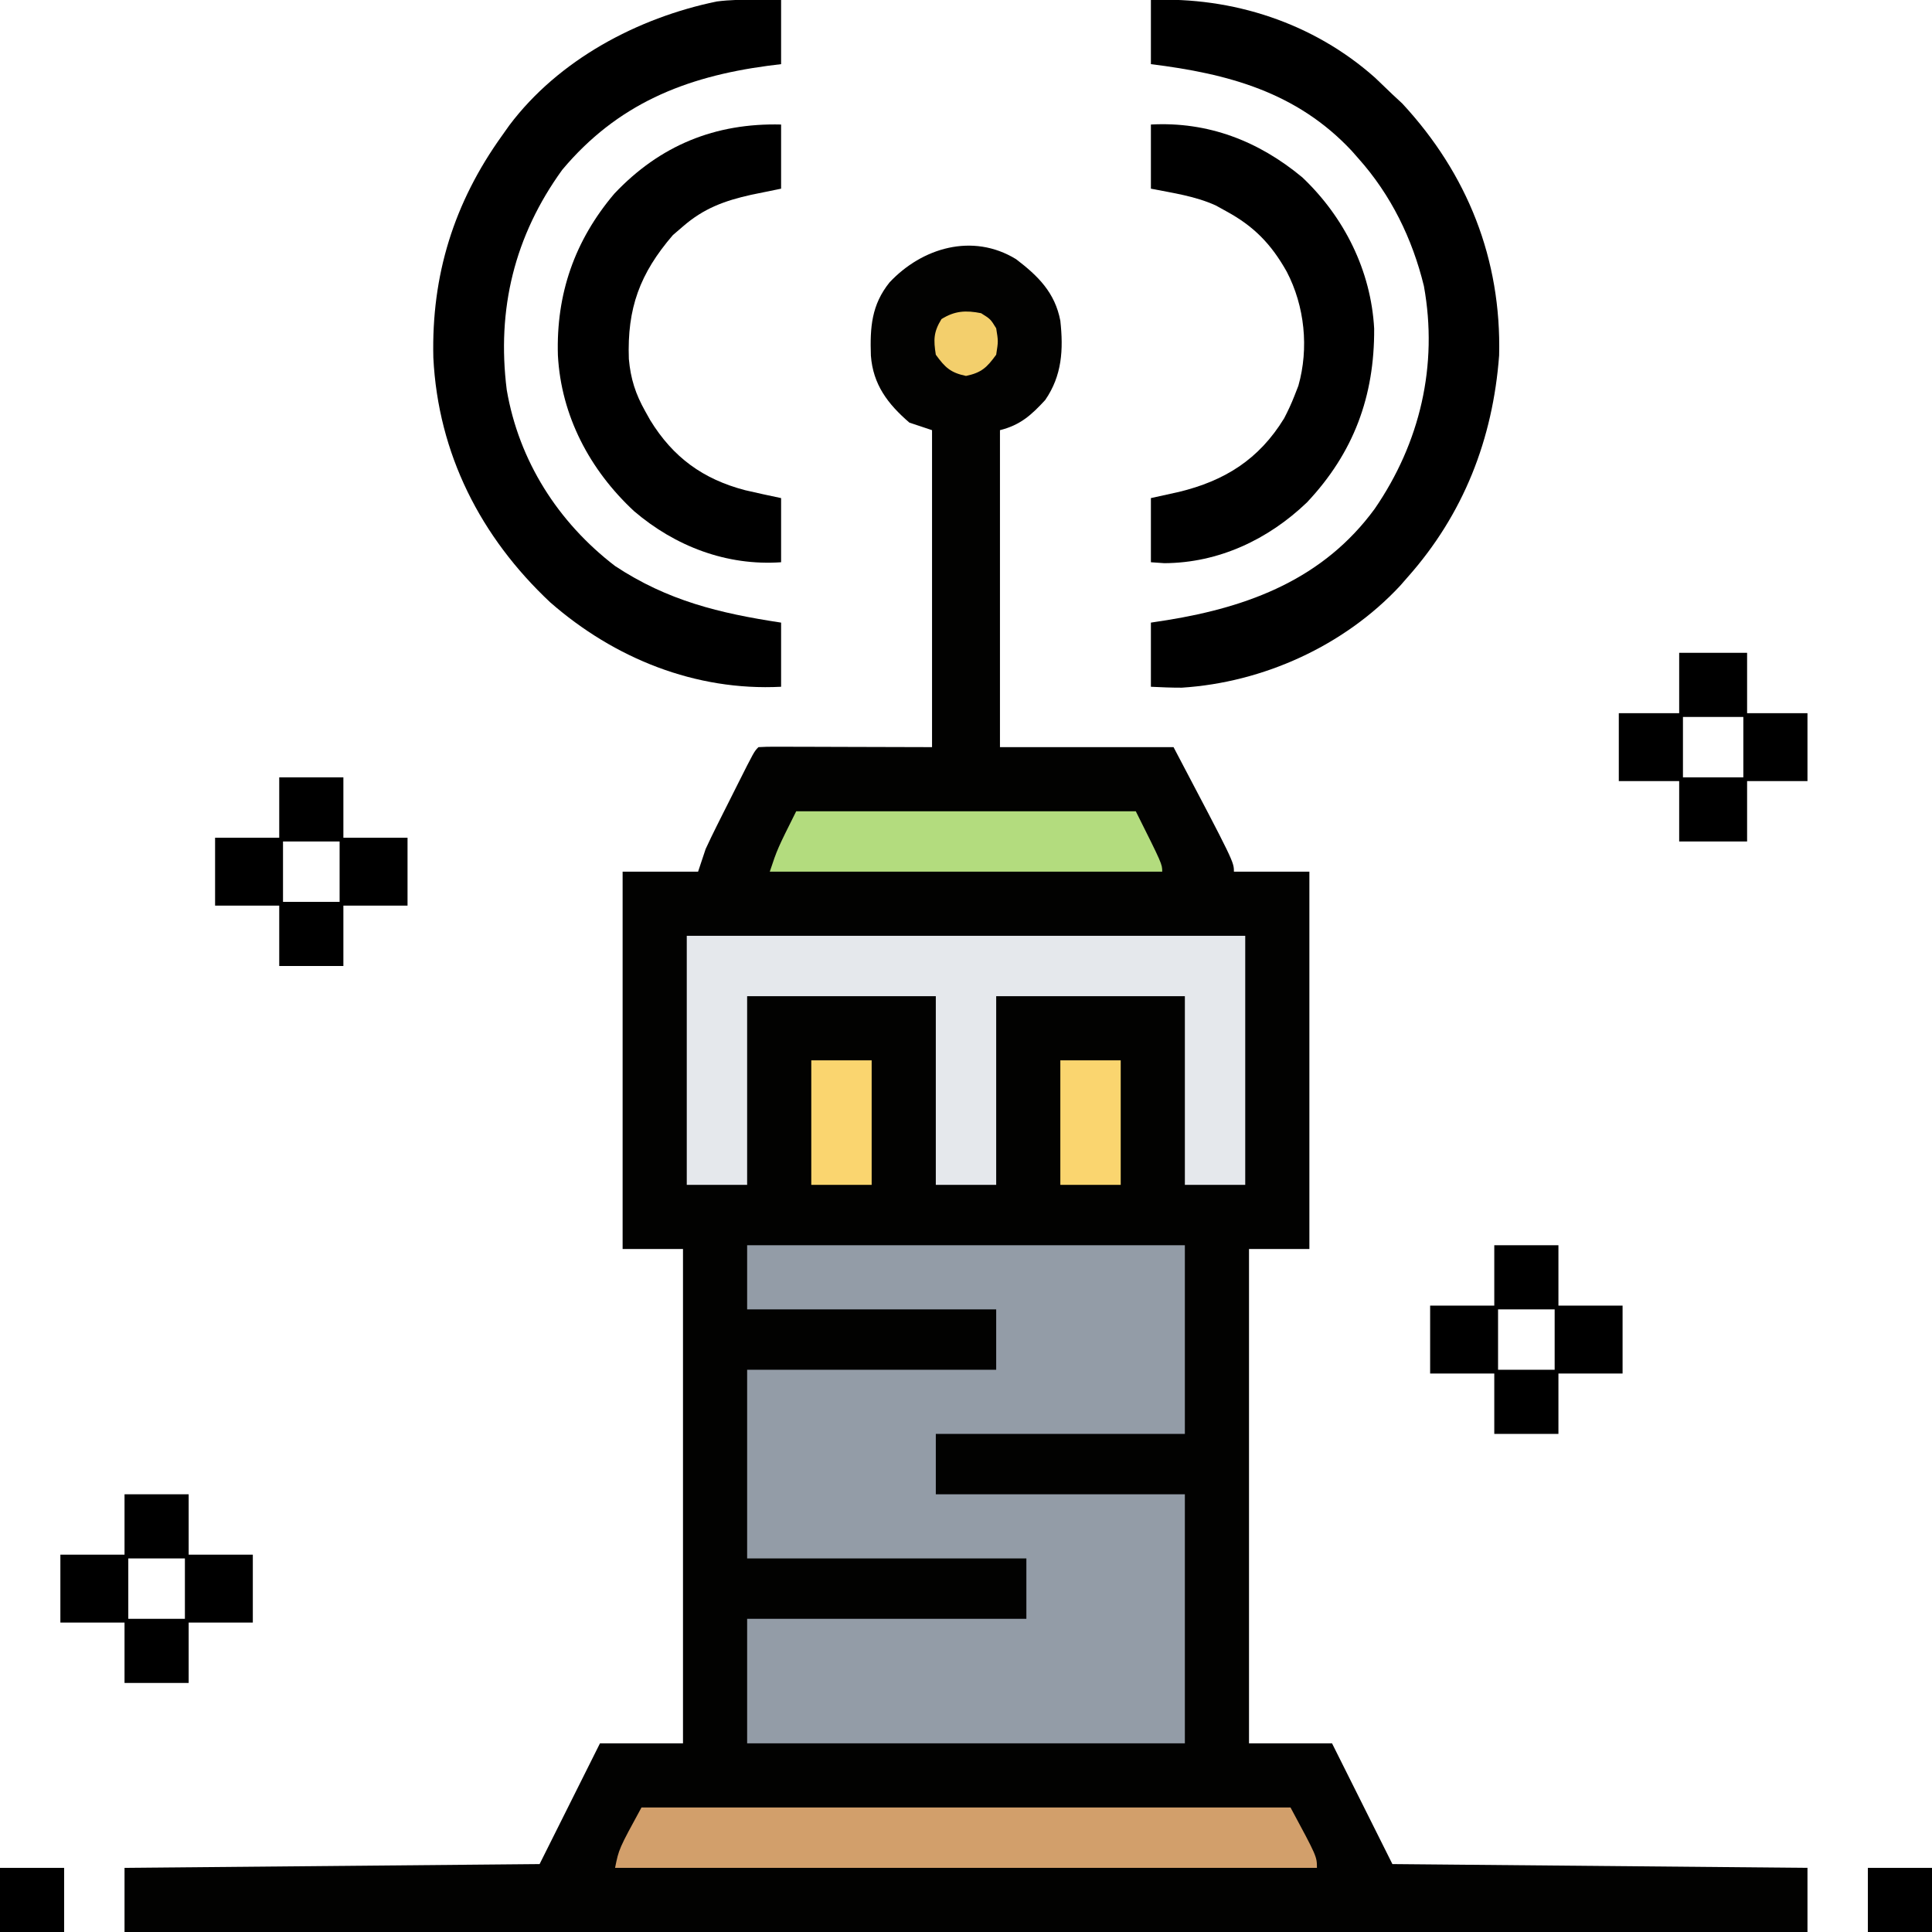 <?xml version="1.0" encoding="UTF-8"?>
<svg version="1.1" xmlns="http://www.w3.org/2000/svg" width="512" height="512">
<path d="M0 0 C5.869 4.461 10.325 8.886 11.742 16.324 C12.579 23.982 12.202 30.845 7.742 37.324 C4.039 41.354 1.107 43.983 -4.258 45.324 C-4.258 73.044 -4.258 100.764 -4.258 129.324 C10.922 129.324 26.102 129.324 41.742 129.324 C57.742 159.724 57.742 159.724 57.742 162.324 C64.342 162.324 70.942 162.324 77.742 162.324 C77.742 195.324 77.742 228.324 77.742 262.324 C72.462 262.324 67.182 262.324 61.742 262.324 C61.742 305.554 61.742 348.784 61.742 393.324 C69.002 393.324 76.262 393.324 83.742 393.324 C89.022 403.884 94.302 414.444 99.742 425.324 C154.192 425.819 154.192 425.819 209.742 426.324 C209.742 431.934 209.742 437.544 209.742 443.324 C62.562 443.324 -84.618 443.324 -236.258 443.324 C-236.258 437.714 -236.258 432.104 -236.258 426.324 C-199.958 425.994 -163.658 425.664 -126.258 425.324 C-120.978 414.764 -115.698 404.204 -110.258 393.324 C-102.998 393.324 -95.738 393.324 -88.258 393.324 C-88.258 350.094 -88.258 306.864 -88.258 262.324 C-93.538 262.324 -98.818 262.324 -104.258 262.324 C-104.258 229.324 -104.258 196.324 -104.258 162.324 C-97.658 162.324 -91.058 162.324 -84.258 162.324 C-83.268 159.354 -83.268 159.354 -82.258 156.324 C-81.293 154.228 -80.289 152.149 -79.254 150.086 C-78.391 148.362 -78.391 148.362 -77.51 146.604 C-77.212 146.014 -76.914 145.425 -76.608 144.818 C-75.69 143.001 -74.779 141.182 -73.869 139.361 C-69.398 130.465 -69.398 130.465 -68.258 129.324 C-66.815 129.231 -65.368 129.207 -63.922 129.211 C-62.521 129.211 -62.521 129.211 -61.092 129.211 C-60.104 129.216 -59.116 129.221 -58.098 129.227 C-57.194 129.228 -56.291 129.229 -55.36 129.23 C-51.972 129.235 -48.584 129.249 -45.195 129.262 C-37.626 129.282 -30.057 129.303 -22.258 129.324 C-22.258 101.604 -22.258 73.884 -22.258 45.324 C-25.228 44.334 -25.228 44.334 -28.258 43.324 C-34.011 38.364 -37.889 33.235 -38.465 25.57 C-38.718 18.075 -38.309 12.124 -33.523 6.164 C-24.946 -2.995 -11.532 -7.053 0 0 Z " fill="#020201" transform="translate(269.258,68.676)"/>
<path d="M0 0 C38.28 0 76.56 0 116 0 C116 16.5 116 33 116 50 C94.22 50 72.44 50 50 50 C50 55.28 50 60.56 50 66 C71.78 66 93.56 66 116 66 C116 87.78 116 109.56 116 132 C77.72 132 39.44 132 0 132 C0 121.11 0 110.22 0 99 C24.42 99 48.84 99 74 99 C74 93.72 74 88.44 74 83 C49.58 83 25.16 83 0 83 C0 66.5 0 50 0 33 C21.78 33 43.56 33 66 33 C66 27.72 66 22.44 66 17 C44.22 17 22.44 17 0 17 C0 11.39 0 5.78 0 0 Z " fill="#939CA7" transform="translate(198,330)"/>
<path d="M0 0 C48.84 0 97.68 0 148 0 C148 21.78 148 43.56 148 66 C142.72 66 137.44 66 132 66 C132 49.5 132 33 132 16 C115.5 16 99 16 82 16 C82 32.5 82 49 82 66 C76.72 66 71.44 66 66 66 C66 49.5 66 33 66 16 C49.5 16 33 16 16 16 C16 32.5 16 49 16 66 C10.72 66 5.44 66 0 66 C0 44.22 0 22.44 0 0 Z " fill="#E5E8EC" transform="translate(182,248)"/>
<path d="M0 0 C21.596 -0.9 43.111 6.064 59.438 20.625 C60.968 22.073 62.491 23.53 64 25 C64.866 25.804 65.733 26.609 66.625 27.438 C83.903 46.08 92.906 68.711 92.285 94.184 C90.627 116.381 82.857 136.292 68 153 C67.348 153.746 66.695 154.493 66.023 155.262 C51.227 171.139 29.787 180.87 8.188 182.242 C5.457 182.249 2.727 182.14 0 182 C0 176.39 0 170.78 0 165 C2.139 164.671 2.139 164.671 4.32 164.336 C26.145 160.803 45.775 153.346 59.309 134.844 C71.319 117.368 76.161 96.826 72.348 75.797 C69.294 63.269 63.614 51.644 55 42 C54.407 41.326 53.814 40.652 53.203 39.957 C38.626 24.387 20.401 19.528 0 17 C0 11.39 0 5.78 0 0 Z " fill="#000000" transform="translate(305,0)"/>
<path d="M0 0 C3.279 0.031 3.279 0.031 6.625 0.062 C6.625 5.673 6.625 11.283 6.625 17.062 C4.846 17.283 4.846 17.283 3.031 17.508 C-18.849 20.441 -36.802 27.67 -51.375 45.062 C-64.054 62.586 -68.764 82.027 -66.086 103.362 C-62.87 122.193 -52.487 138.478 -37.375 150.062 C-23.452 159.263 -9.697 162.59 6.625 165.062 C6.625 170.673 6.625 176.282 6.625 182.062 C-16.043 183.225 -37.565 174.567 -54.562 159.688 C-73.008 142.379 -84.27 120.305 -85.535 94.84 C-86.064 72.97 -80.079 53.792 -67.375 36.062 C-66.725 35.146 -66.076 34.229 -65.406 33.285 C-52.35 15.921 -31.474 4.808 -10.449 0.457 C-6.935 0.006 -3.542 -0.033 0 0 Z " fill="#000000" transform="translate(200.375,-0.062)"/>
<path d="M0 0 C56.76 0 113.52 0 172 0 C179 13 179 13 179 16 C117.62 16 56.24 16 -7 16 C-6 11 -6 11 0 0 Z " fill="#D29F6B" transform="translate(170,479)"/>
<path d="M0 0 C15.142 -0.808 28.492 4.339 40.125 14 C51.228 24.52 58.33 38.72 59.168 54.078 C59.278 72 53.737 86.991 41.375 100.125 C31.114 109.973 17.969 116.182 3.562 116.25 C2.387 116.168 1.211 116.085 0 116 C0 110.39 0 104.78 0 99 C2.434 98.464 4.867 97.927 7.375 97.375 C19.557 94.429 28.636 88.765 35.312 77.855 C36.318 75.922 37.207 74.03 38 72 C38.534 70.635 38.534 70.635 39.078 69.242 C41.908 59.289 40.765 48.121 36 39 C31.909 31.719 27.336 26.984 20 23 C19.071 22.487 18.141 21.974 17.184 21.445 C11.694 18.953 5.897 18.168 0 17 C0 11.39 0 5.78 0 0 Z " fill="#000000" transform="translate(305,33)"/>
<path d="M0 0 C0 5.61 0 11.22 0 17 C-2.619 17.536 -5.239 18.073 -7.938 18.625 C-14.961 20.194 -20.485 22.201 -26 27 C-26.887 27.763 -27.774 28.526 -28.688 29.312 C-37.45 39.496 -40.827 48.705 -40.348 62.125 C-39.875 67.396 -38.583 71.411 -36 76 C-35.564 76.779 -35.129 77.557 -34.68 78.359 C-28.617 88.232 -20.68 93.989 -9.539 96.906 C-6.369 97.649 -3.186 98.329 0 99 C0 104.61 0 110.22 0 116 C-14.418 117.012 -28.087 111.77 -38.977 102.453 C-50.677 91.573 -58.293 77.226 -59.152 61.148 C-59.637 44.893 -54.721 30.742 -44.184 18.312 C-32.08 5.494 -17.42 -0.435 0 0 Z " fill="#000000" transform="translate(207,33)"/>
<path d="M0 0 C29.7 0 59.4 0 90 0 C97 14 97 14 97 16 C62.68 16 28.36 16 -7 16 C-5 10 -5 10 0 0 Z " fill="#B3DC7E" transform="translate(211,215)"/>
<path d="M0 0 C5.61 0 11.22 0 17 0 C17 5.28 17 10.56 17 16 C22.61 16 28.22 16 34 16 C34 21.94 34 27.88 34 34 C28.39 34 22.78 34 17 34 C17 39.28 17 44.56 17 50 C11.39 50 5.78 50 0 50 C0 44.72 0 39.44 0 34 C-5.61 34 -11.22 34 -17 34 C-17 28.06 -17 22.12 -17 16 C-11.39 16 -5.78 16 0 16 C0 10.72 0 5.44 0 0 Z M1 17 C1 22.28 1 27.56 1 33 C5.95 33 10.9 33 16 33 C16 27.72 16 22.44 16 17 C11.05 17 6.1 17 1 17 Z " fill="#000000" transform="translate(33,396)"/>
<path d="M0 0 C5.61 0 11.22 0 17 0 C17 5.28 17 10.56 17 16 C22.61 16 28.22 16 34 16 C34 21.94 34 27.88 34 34 C28.39 34 22.78 34 17 34 C17 39.28 17 44.56 17 50 C11.39 50 5.78 50 0 50 C0 44.72 0 39.44 0 34 C-5.61 34 -11.22 34 -17 34 C-17 28.06 -17 22.12 -17 16 C-11.39 16 -5.78 16 0 16 C0 10.72 0 5.44 0 0 Z M1 17 C1 22.28 1 27.56 1 33 C5.95 33 10.9 33 16 33 C16 27.72 16 22.44 16 17 C11.05 17 6.1 17 1 17 Z " fill="#000000" transform="translate(396,330)"/>
<path d="M0 0 C5.61 0 11.22 0 17 0 C17 5.28 17 10.56 17 16 C22.61 16 28.22 16 34 16 C34 21.94 34 27.88 34 34 C28.39 34 22.78 34 17 34 C17 39.28 17 44.56 17 50 C11.39 50 5.78 50 0 50 C0 44.72 0 39.44 0 34 C-5.61 34 -11.22 34 -17 34 C-17 28.06 -17 22.12 -17 16 C-11.39 16 -5.78 16 0 16 C0 10.72 0 5.44 0 0 Z M1 17 C1 22.28 1 27.56 1 33 C5.95 33 10.9 33 16 33 C16 27.72 16 22.44 16 17 C11.05 17 6.1 17 1 17 Z " fill="#000000" transform="translate(74,206)"/>
<path d="M0 0 C5.94 0 11.88 0 18 0 C18 5.28 18 10.56 18 16 C23.28 16 28.56 16 34 16 C34 21.94 34 27.88 34 34 C28.72 34 23.44 34 18 34 C18 39.28 18 44.56 18 50 C12.06 50 6.12 50 0 50 C0 44.72 0 39.44 0 34 C-5.28 34 -10.56 34 -16 34 C-16 28.06 -16 22.12 -16 16 C-10.72 16 -5.44 16 0 16 C0 10.72 0 5.44 0 0 Z M1 17 C1 22.28 1 27.56 1 33 C6.28 33 11.56 33 17 33 C17 27.72 17 22.44 17 17 C11.72 17 6.44 17 1 17 Z " fill="#000000" transform="translate(445,173)"/>
<path d="M0 0 C5.28 0 10.56 0 16 0 C16 10.89 16 21.78 16 33 C10.72 33 5.44 33 0 33 C0 22.11 0 11.22 0 0 Z " fill="#FAD56F" transform="translate(281,281)"/>
<path d="M0 0 C5.28 0 10.56 0 16 0 C16 10.89 16 21.78 16 33 C10.72 33 5.44 33 0 33 C0 22.11 0 11.22 0 0 Z " fill="#FAD56F" transform="translate(215,281)"/>
<path d="M0 0 C5.61 0 11.22 0 17 0 C17 5.61 17 11.22 17 17 C11.39 17 5.78 17 0 17 C0 11.39 0 5.78 0 0 Z " fill="#000000" transform="translate(495,495)"/>
<path d="M0 0 C5.61 0 11.22 0 17 0 C17 5.61 17 11.22 17 17 C11.39 17 5.78 17 0 17 C0 11.39 0 5.78 0 0 Z " fill="#000000" transform="translate(0,495)"/>
<path d="M0 0 C2.5 1.562 2.5 1.562 4 4 C4.562 7.438 4.562 7.438 4 11 C1.554 14.381 0.107 15.769 -4 16.625 C-8.107 15.769 -9.554 14.381 -12 11 C-12.625 7.042 -12.61 4.991 -10.5 1.562 C-6.979 -0.638 -4.046 -0.804 0 0 Z " fill="#F3CF6C" transform="translate(260,83)"/>
</svg>
